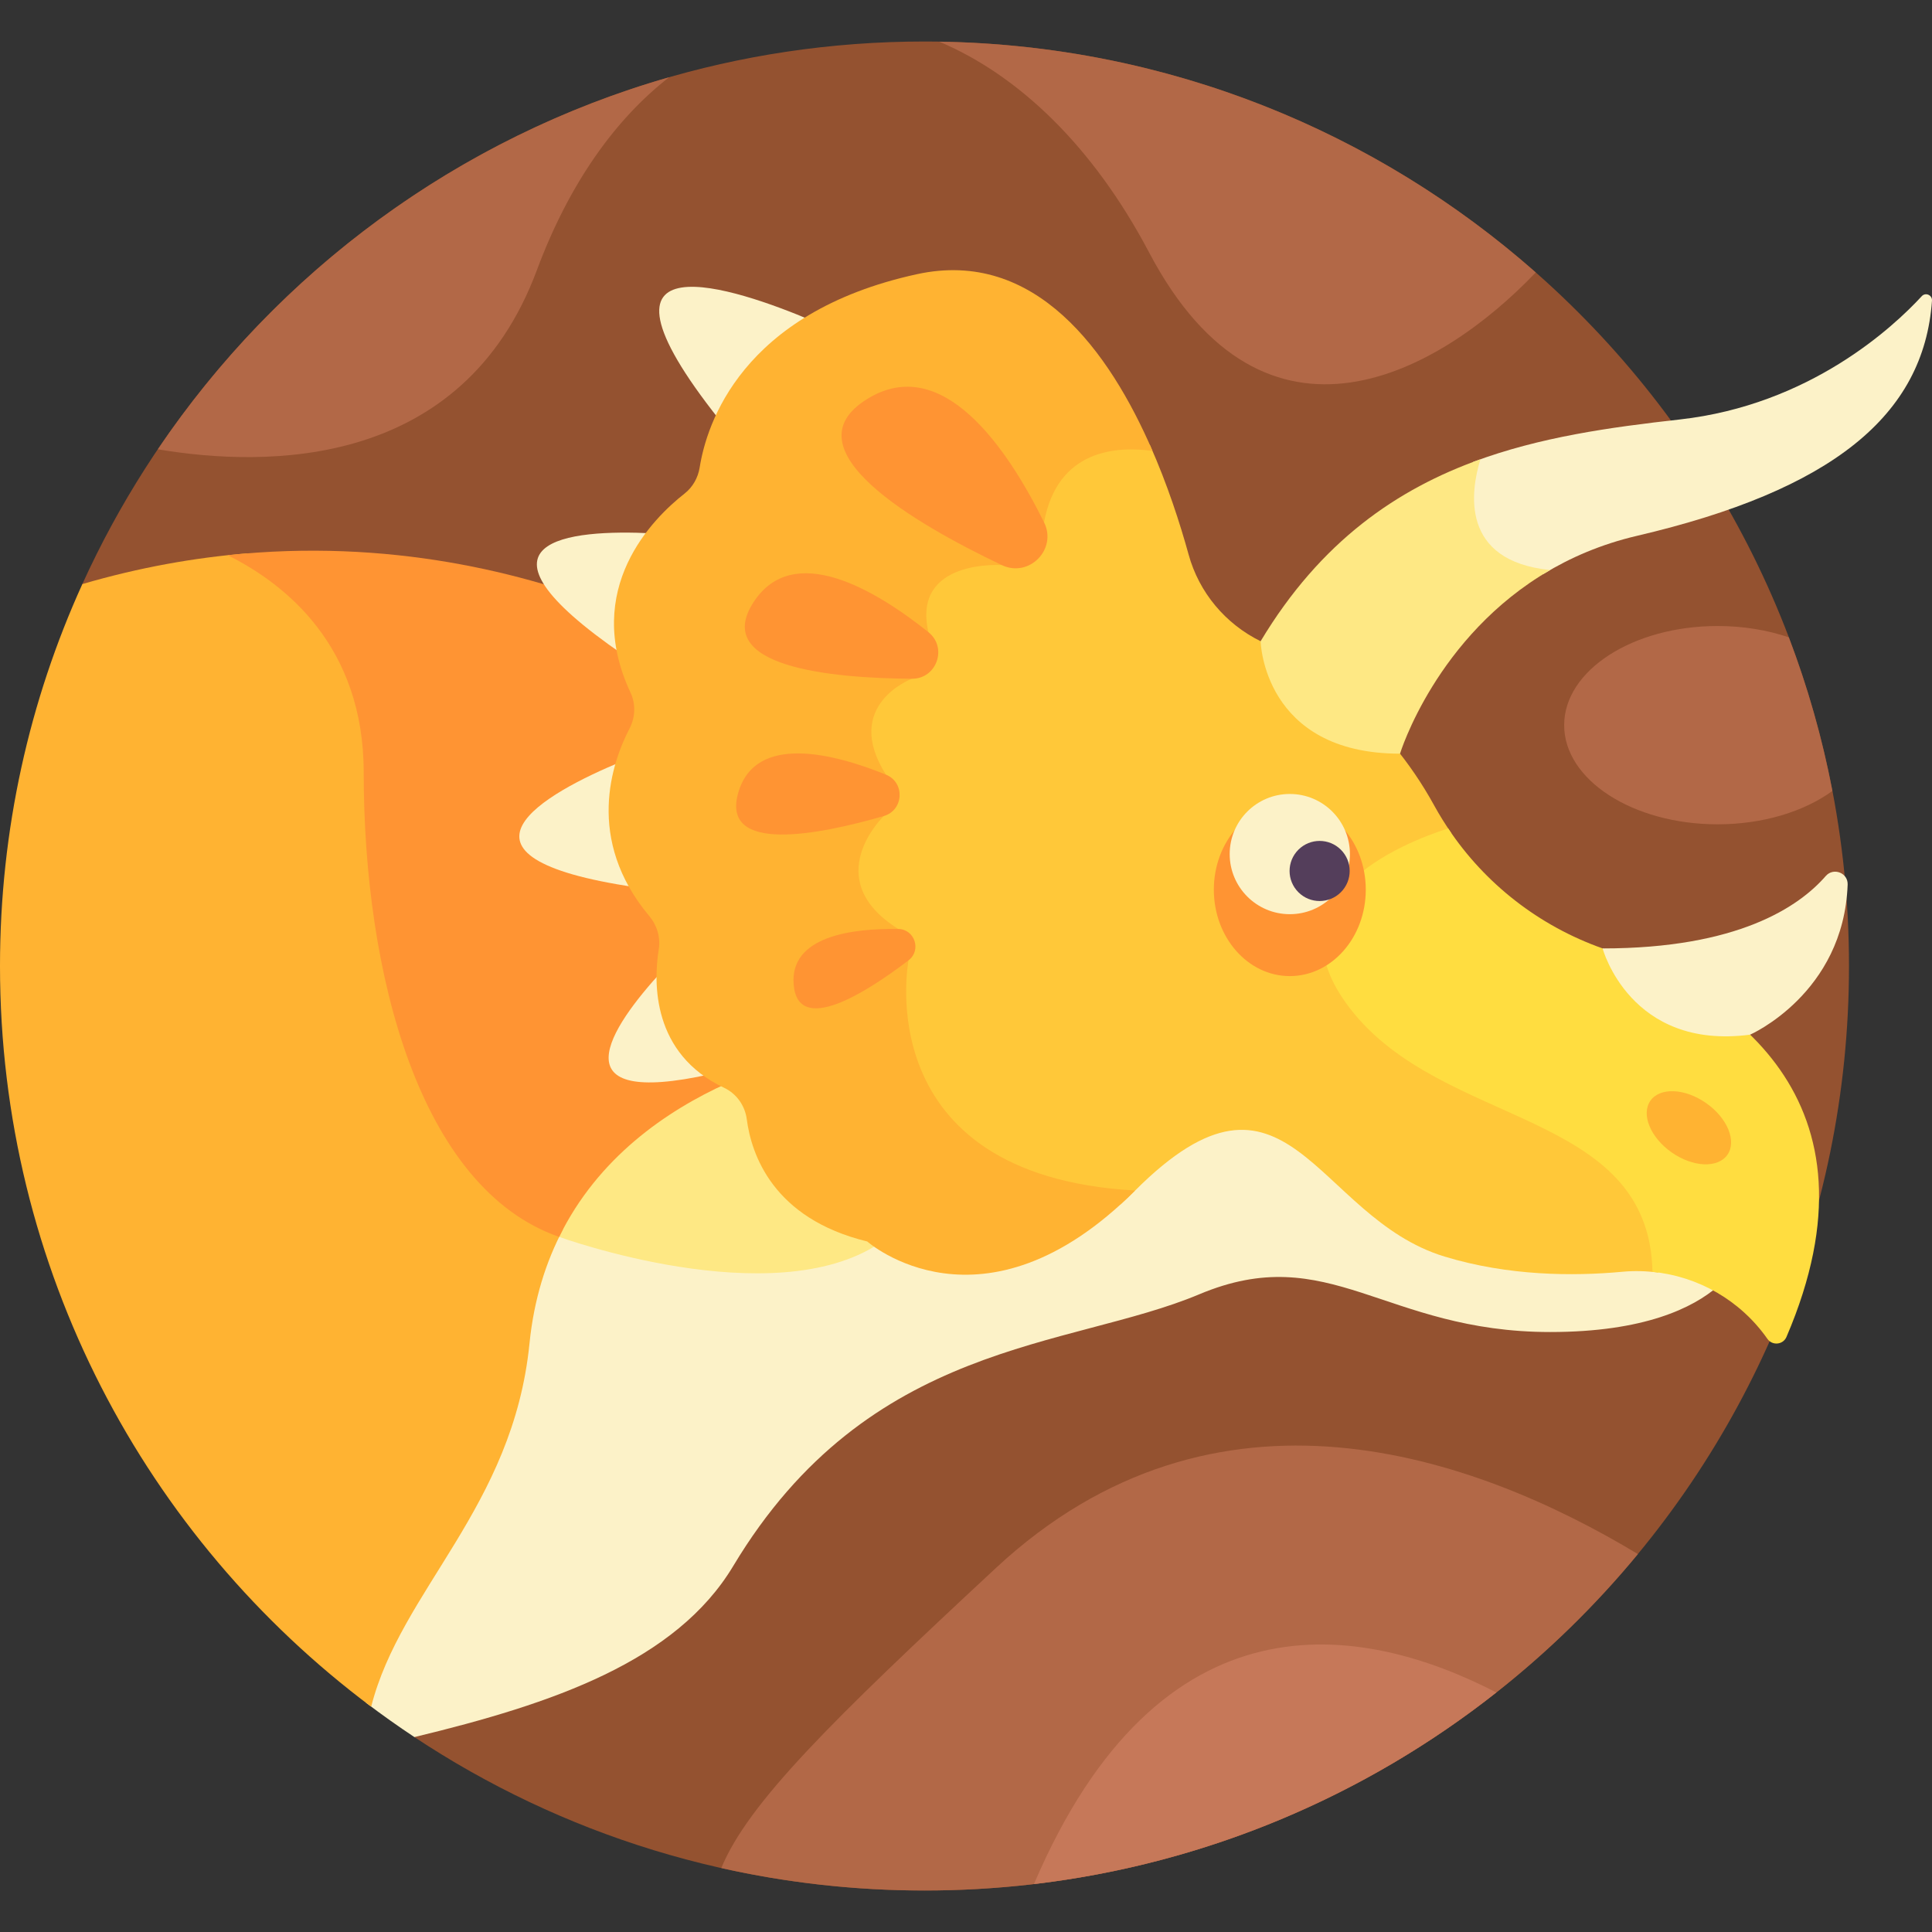 <svg id="Layer_1" enable-background="new 0 0 512 512" height="512" viewBox="0 0 512 512" width="512" xmlns="http://www.w3.org/2000/svg"><rect x="0" y="0" width="512" height="512" fill="#333333" stroke="none"/><g><path d="m245.002 10.998c-99.217 0-184.655 58.979-223.178 143.787l87.994 305.559c38.748 25.685 85.214 40.658 135.184 40.658 135.311 0 245.002-109.691 245.002-245.002s-109.691-245.002-245.002-245.002z" fill="#945230"/><path d="m433.816 335.348c-1.332 0-2.672.061-4.013.186-16.794 1.556-32.891.188-46.548-3.969-11.547-3.515-20.159-11.511-27.759-18.564-15.11-14.027-28.159-26.143-55.738 1.439-16.161 16.16-33.196 23.603-49.268 21.532-9.993-1.29-16.809-5.893-18.95-7.517-28.851 17.167-83.362-2.668-83.362-2.668l-.605-.021c-4.4 8.497-7.578 18.463-8.746 30.138-2.508 25.057-13.454 42.597-24.04 59.559-7.405 11.866-14.399 23.096-17.786 35.783 4.17 3.166 8.444 6.199 12.817 9.098 36.888-8.89 69.339-20.074 84.501-45.344 36-60 89-57.5 123.5-72s49 10 93 10c25.013 0 37.899-6.462 44.369-12.04-6.467-3.624-13.816-5.612-21.372-5.612z" fill="#fcf2c8"/><path d="m233.036 329.513c-1.426-.949-2.2-1.616-2.223-1.636l-.278-.247-.362-.088c-24.008-5.83-29.591-22.001-30.782-31.121-.546-4.179-3.105-7.73-6.846-9.498-.478-.226-.973-.474-1.482-.747-1.921.891-3.866 1.849-5.823 2.89-13.529 7.198-29.27 19.24-38.644 38.666l1.582.054c0 .001 56.443 20.538 84.858 1.727z" fill="#fee884"/><path d="m102.386 204.707c0-34.123-21.534-50.606-37.026-58.049-13.835 1.143-28.395 3.698-43.536 8.128-14.015 30.851-21.824 65.12-21.824 101.214 0 80.32 38.65 151.612 98.367 196.293 7.831-30.929 37.605-52.802 41.952-96.239 1.176-11.747 4.391-21.762 8.912-30.312-33.39-16.043-46.845-70.183-46.845-121.035z" fill="#ffb332"/><path d="m176.059 251.791c.561-3.528-.477-7.172-2.848-9.999-16.142-19.244-10.086-38.36-5.039-48.042 1.766-3.389 1.866-7.453.268-10.872-3.629-7.76-4.633-14.782-4.049-21.004-25.245-10.148-61.355-19.285-104.059-14.739 15.405 7.66 36.053 24.158 36.053 57.573 0 53.293 14.778 110.2 51.792 123.08 0 0 .001.005.001.005 10.289-20.977 28.395-33.439 44.592-40.744 0-.013 0-.006.001-.019-7.648-3.551-20.267-12.904-16.712-35.239z" fill="#ff9433"/><g fill="#fcf2c8"><path d="m214.953 84.886c-19.379-8.195-64.104-23.78-24.223 26.468 3.779-8.498 10.889-18.501 24.223-26.468z"/><path d="m172.947 141.341c-22.141-1.109-52.196 1.652-7.758 32.194-3.121-13.735 1.865-24.647 7.758-32.194z"/><path d="m164.831 201.77c-20.458 8.481-51.05 25.304 3.646 33.364-7.418-12.515-6.461-24.507-3.646-33.364z"/><path d="m175.493 257.294c-14.013 15.229-28.17 36.536 12.973 27.331-6.469-4.275-13.651-12.414-12.973-27.331z"/></g><path d="m398.106 292.29c-14.408-6.475-29.308-13.17-39.176-25.984-6.299-8.179-8.285-15.784-5.905-22.604 4.575-13.107 23.913-20.414 31.644-22.857-1.637-2.355-3.17-4.794-4.562-7.332-13.088-23.873-32.594-36.953-46.033-43.579-9.333-4.602-16.299-12.9-19.067-22.931-2.286-8.285-5.644-18.693-10.28-29.108-5.403-.654-12.51-.514-18.548 2.99-5.68 3.295-9.34 8.949-10.882 16.809l-10.397 10.54c-2.768-.08-12.787.064-17.918 6.061-2.817 3.292-3.657 7.712-2.5 13.14l-4.016 11.316c-2.047.917-8.158 4.13-10.309 10.551-1.636 4.883-.587 10.395 3.115 16.387l-.521 9.919c-1.677 1.761-7.496 8.52-6.666 16.695.573 5.648 4.174 10.646 10.703 14.863l2.438 7.438c-.539 3.172-3.335 23.458 9.755 40.299 9.99 12.854 26.568 20.228 49.296 21.935l-1.486 2.497c1.331-1.207 2.673-2.48 4.027-3.834 40.5-40.5 47.5 7 82 17.5 16.845 5.127 33.989 5.247 47.123 4.028 3.204-.297 6.385-.203 9.498.214-.412-26.552-20.361-35.529-41.333-44.953z" fill="#ffc839"/><path d="m468.379 354.812c1.304 1.857 4.155 1.583 5.05-.502 27.145-63.263-15.36-91.16-48.721-102.969-16.793-5.944-31.128-17.091-40.933-31.795-12.171 3.895-48.547 18.438-26.033 47.673 24.566 31.9 79.276 26.613 80.184 69.836 12.125 1.182 23.304 7.572 30.453 17.757z" fill="#ffdd40"/><path d="m240.771 254.496-2.724-8.308c-21.228-13.312-3.827-29.933-3.827-29.933l.575-10.961c-11.73-18.455 6.863-25.419 6.863-25.419l4.382-12.346c-4.485-19.47 19.458-17.767 19.458-17.767l11.188-11.34c3.564-19.39 19.332-20.241 28.751-18.912-11.453-26.469-31.111-53.688-62.452-46.844-46.619 10.181-55.767 39.918-57.562 51.195-.436 2.742-1.841 5.246-4.027 6.957-8.307 6.502-27.196 25.154-14.315 52.694 1.421 3.038 1.311 6.569-.239 9.543-4.651 8.924-11.848 29.352 5.22 49.7 2.057 2.452 3.019 5.639 2.516 8.799-1.417 8.902-1.808 27.671 17.326 36.723 3.291 1.557 5.528 4.727 5.999 8.337 1.206 9.234 6.887 26.307 31.916 32.385 0 0 30.5 27 71-13.5-71.207-3.999-60.048-61.003-60.048-61.003z" fill="#ffb332"/><path d="m424.708 251.342s7.245 27.05 39.095 22.854c0 0 24.786-10.871 25.843-39.771.114-3.116-3.759-4.623-5.806-2.27-7.077 8.136-23.287 19.187-59.132 19.187z" fill="#fcf2c8"/><path d="m509.288 78.49c-7.521 8.163-29.664 28.817-64.136 32.677-18.437 2.064-37.147 4.657-54.725 11.237-2.63 8.281-5.903 27.356 18.641 29.691 7.032-4.297 15.228-7.868 24.751-10.095 51.654-12.079 76.027-31.888 78.177-62.317.104-1.481-1.702-2.284-2.708-1.193z" fill="#fcf2c8"/><ellipse cx="447.625" cy="298.801" fill="#ffb332" rx="7.974" ry="12.468" transform="matrix(.575 -.818 .818 .575 -54.224 493.216)"/><ellipse cx="341.812" cy="235.774" fill="#ff9433" rx="20.131" ry="22.902"/><circle cx="341.812" cy="226.34" fill="#fcf2c8" r="15.93"/><ellipse cx="349.777" cy="230.805" fill="#543e5b" rx="7.965" ry="7.965" transform="matrix(.707 -.707 .707 .707 -60.756 314.931)"/><path d="m265.499 149.762c7.209 3.432 14.73-4.184 11.188-11.34-9.723-19.646-26.963-45.095-46.954-32.634-21.153 13.186 12.348 32.827 35.766 43.974z" fill="#ff9433"/><path d="m241.659 179.876c6.566.044 9.514-8.25 4.382-12.346-14.09-11.245-35.801-24.193-46.349-7.944-11.161 17.193 20.638 20.148 41.967 20.29z" fill="#ff9433"/><path d="m234.22 216.255c5.284-1.53 5.674-8.895.575-10.961-13.998-5.672-34.522-10.895-39.119 4.671-4.864 16.47 21.38 11.261 38.544 6.29z" fill="#ff9433"/><path d="m240.771 254.496c3.485-2.656 1.658-8.239-2.724-8.308-12.029-.189-28.778 1.832-27.718 14.717 1.122 13.634 19.121 2.219 30.442-6.409z" fill="#ff9433"/><g fill="#b26847"><path d="m41.825 119.068c28.835 4.862 80.784 5.372 100.452-47.471 8.581-23.056 20.84-40.074 35.044-51.125-55.95 16.049-103.692 51.497-135.496 98.596z"/><path d="m248.936 11.048c20.862 8.836 40.633 27.488 55.589 55.862 30.768 58.368 77.272 31.726 102.46 5.295-42.267-37.281-97.487-60.203-158.049-61.157z"/></g><path d="m474.049 168.898c-5.639-1.911-12.052-2.998-18.861-2.998-22.46 0-40.667 11.764-40.667 26.276s18.207 26.276 40.667 26.276c12.101 0 22.962-3.419 30.411-8.839-2.69-14.035-6.576-27.642-11.55-40.715z" fill="#b26847"/><path d="m191.148 495.054c17.329 3.89 35.35 5.948 53.854 5.948 76.114 0 144.121-34.708 189.058-89.161-43.411-26.139-111.865-50.489-170.152 3.708-43.735 40.665-65.64 62.278-72.76 79.505z" fill="#b26847"/><path d="m274.008 499.292c45.941-5.419 87.99-23.542 122.533-50.77-35.859-18.512-89.049-27.505-122.533 50.77z" fill="#c67859"/><path d="m334.075 169.934s.649 29.796 36.946 29.796c0 0 9.519-31.172 39.778-48.664-23.95-2.421-21.068-20.953-18.468-29.357-22.002 7.846-42.326 21.689-58.256 48.225z" fill="#fee884"/></g></svg>